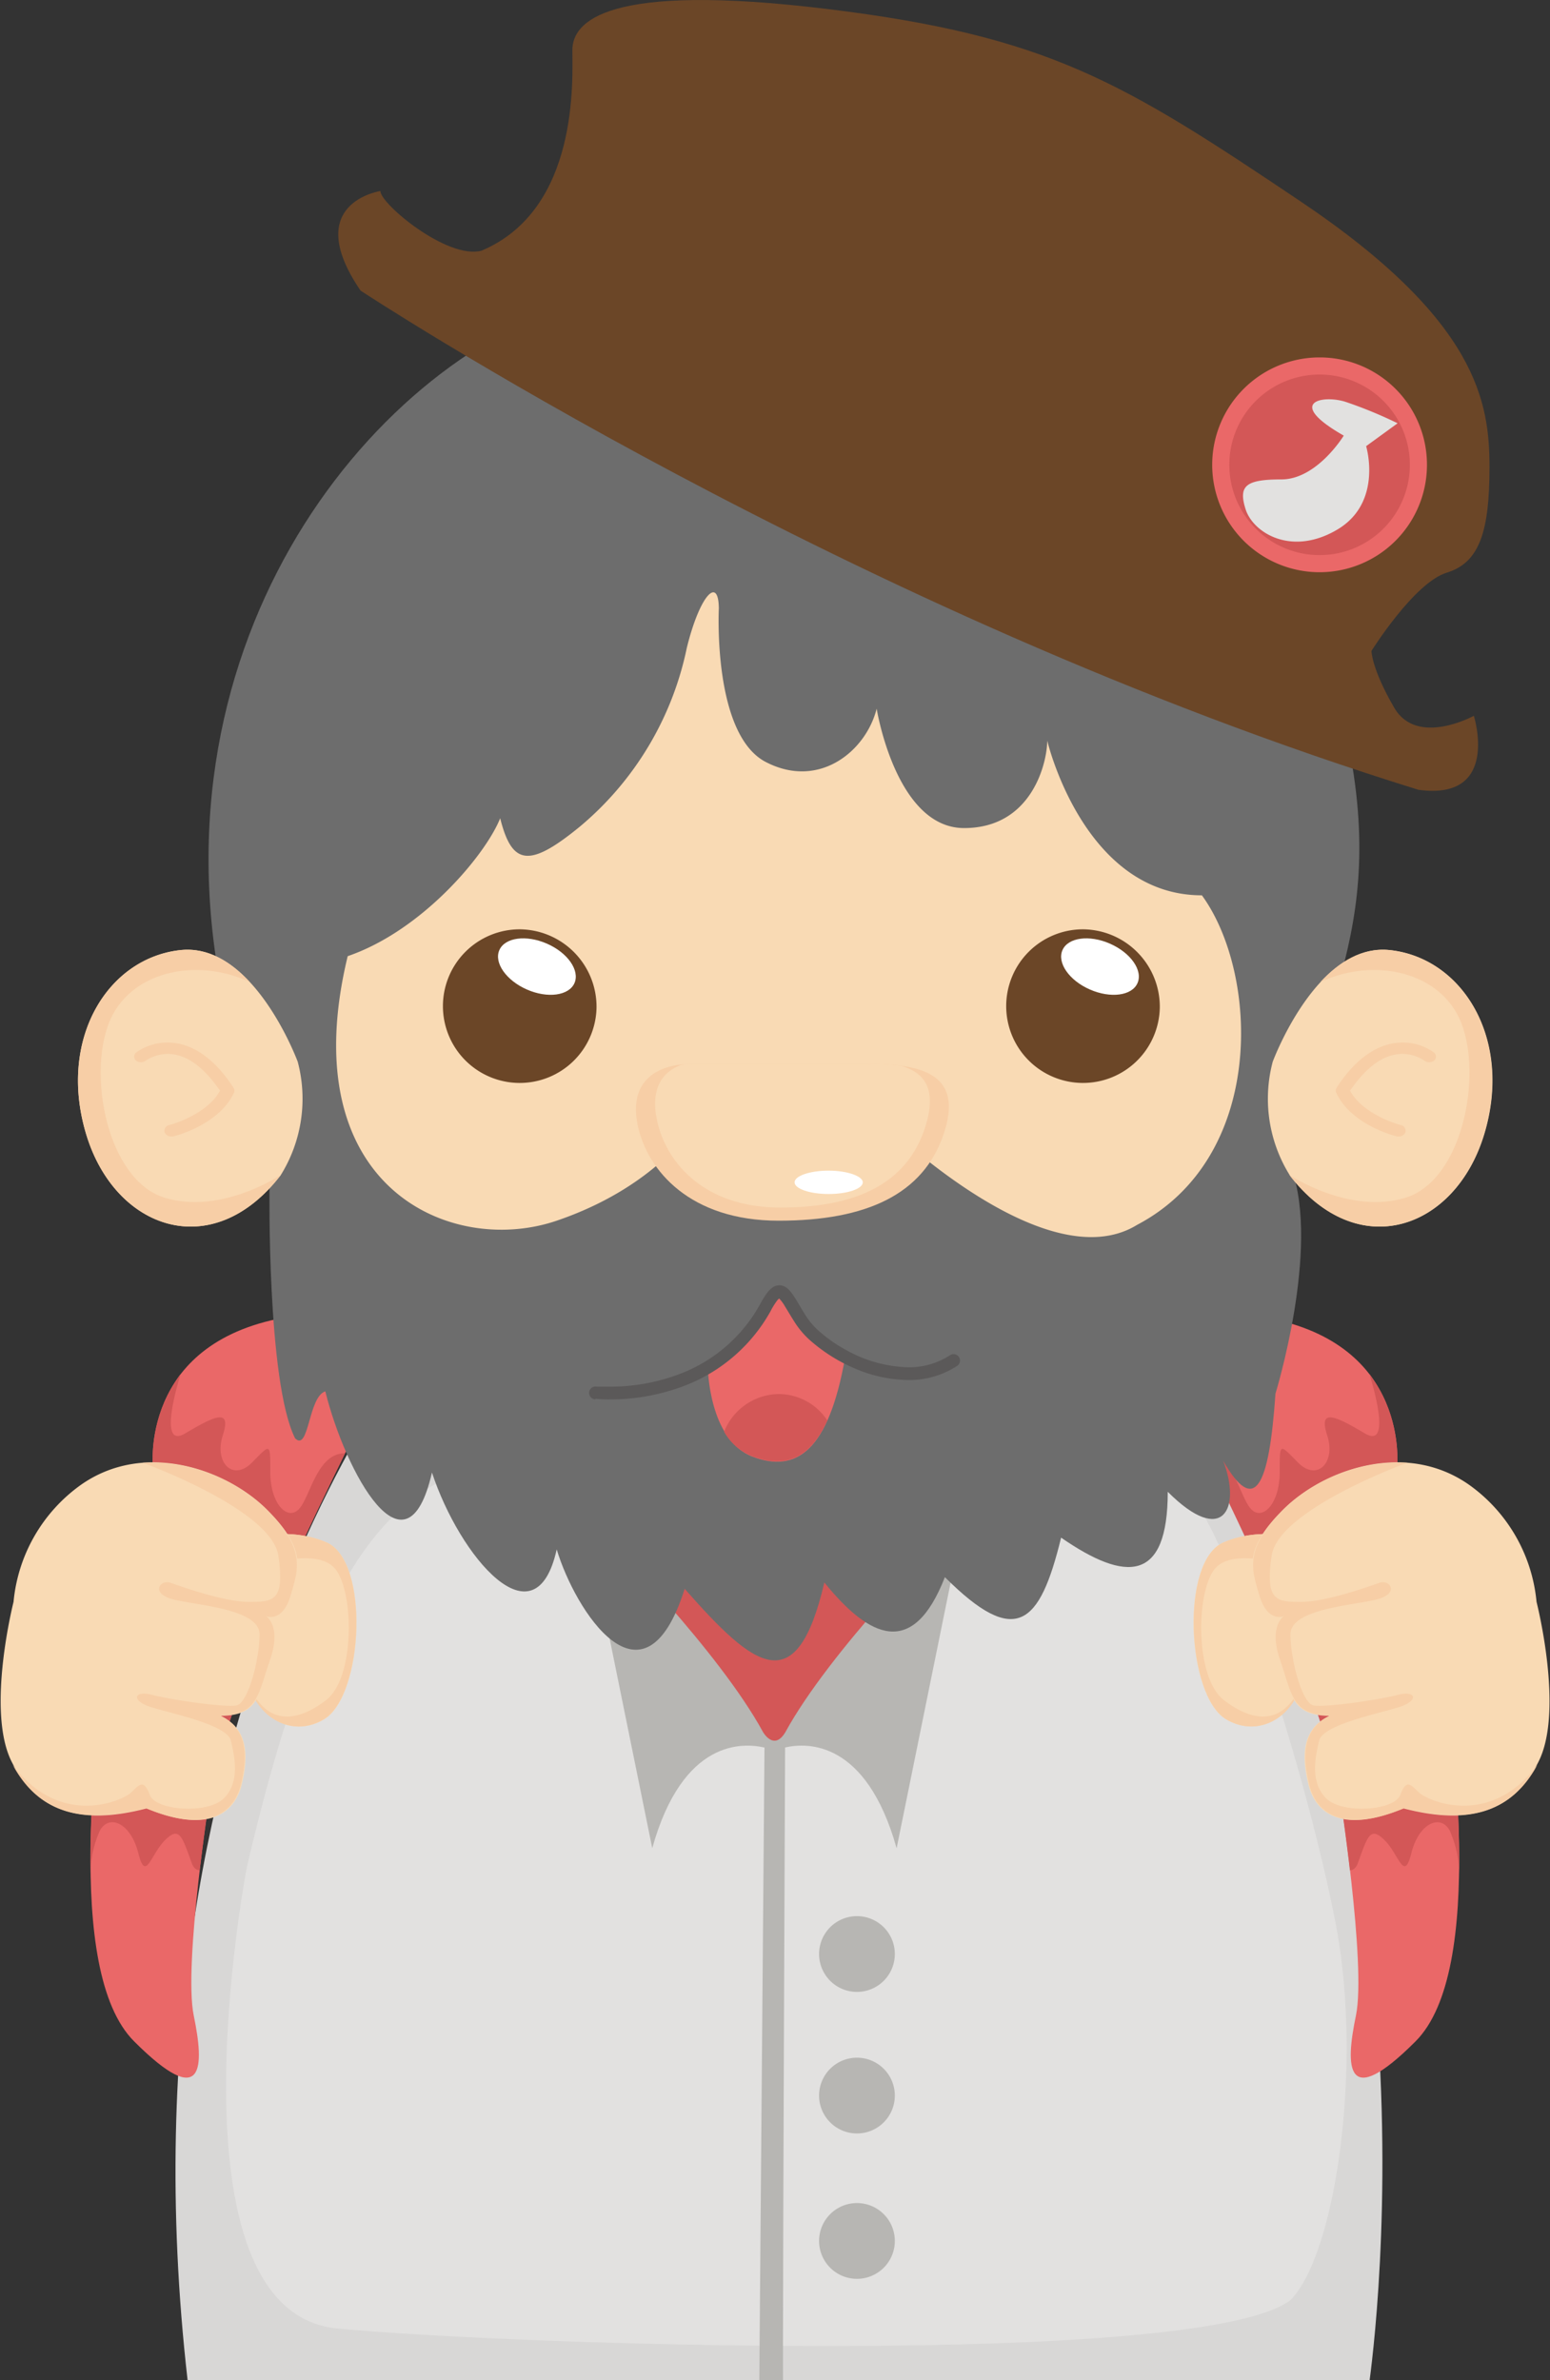 <svg xmlns="http://www.w3.org/2000/svg" viewBox="0 0 191.11 293.42"><rect x="0" y="0" width="191.11" height="293.42" fill="#333333" stroke="none"/><defs><style>.cls-1{fill:#d8d7d6;}.cls-2{fill:#e2e1e0;}.cls-3{fill:#d35757;}.cls-4{fill:#b7b6b3;}.cls-5{fill:#ea6868;}.cls-6{fill:#f9dab4;}.cls-7{fill:#f7cea6;}.cls-8{fill:#6d6d6d;}.cls-9{fill:#6b4627;}.cls-10{fill:#fff;}.cls-11{fill:#5b5959;}</style></defs><title>资源 215</title><g id="图层_2" data-name="图层 2"><g id="Layer_1" data-name="Layer 1"><path class="cls-1" d="M54.79,161.17S13.36,207.73,23.13,293.42H168.87c1.21-9.07,9.91-85.23-31.5-132.33Z"/><path class="cls-2" d="M30.42,230.25S19.9,285,41.64,287.05s106.54,4.86,117.46-3.5c5.61-5.61,8.93-28.93,5.61-46.29s-13.6-51.69-20.73-56.1-68.52-7.21-80.6-2.45S40.94,185,30.42,230.25Z"/><polygon class="cls-3" points="72.06 181.51 87.05 212.02 95.58 215.15 106.42 212.28 114.49 181.07 72.06 181.51"/><path class="cls-4" d="M105.65,245.55a4.67,4.67,0,1,0-4.66-4.67A4.67,4.67,0,0,0,105.65,245.55Z"/><path class="cls-4" d="M105.65,263a4.67,4.67,0,1,0-4.66-4.67A4.67,4.67,0,0,0,105.65,263Z"/><path class="cls-4" d="M96.84,213.52h0c-1.41,2.39-2.76,0-2.76,0h0c-5.45-10-19.2-23.83-19.2-23.83l-2,1.06,7.54,37.08c3.78-13.51,11.22-13,13.84-12.4l-.64,78h2.92c0-1.4,0-3.25,0-4.46,0-11.95.23-67.29.26-73.55,2.7-.62,10-.94,13.75,12.42l7.54-37.08-2-1.06S102.29,203.54,96.84,213.52Z"/><path class="cls-4" d="M105.65,280.92a4.67,4.67,0,1,0-4.66-4.67A4.67,4.67,0,0,0,105.65,280.92Z"/><path class="cls-5" d="M165.08,220.34s3.42,21.83,2.1,28.14-1.31,11.84,7.36,3.16,4.74-38.13,2.63-53.12-4.95-17-4.95-17,2.06-14.8-14.51-18.75-12.15,10.14-9.13,16.4S161.66,205.35,165.08,220.34Z"/><path class="cls-3" d="M148.58,179.15c3.49,0,4.29,5.5,5.71,6.92s3.49-.74,3.49-4.56,0-3.48,2.3-1.18,4.67,0,3.55-3.42,1.12-2.3,4.67-.2.64-7,.54-7.34a17.68,17.68,0,0,1,3.38,12.13s2.85,2,4.95,17c1.18,8.38,2.93,21.29,2.73,32.55a13.29,13.29,0,0,0-1.15-5.38c-1.15-2.1-3.81-.92-4.73,2.76s-1.51.2-3.29-1.57-2.1-.53-3.29,2.76c-.24.67-.59.93-1,.93-.65-5.61-1.37-10.23-1.37-10.23C161.66,205.35,151.6,185.41,148.58,179.15Z"/><path class="cls-6" d="M162.18,190.1s-6-2.28-11.35.05-4.51,18.89.31,21.78,10.52-1.49,9.64-8.77C160.47,198.34,162.18,190.1,162.18,190.1Z"/><path class="cls-7" d="M150.83,190.15c5.31-2.33,11.35-.05,11.35-.05s-.35,1.72-.71,4.05c-.64-.25-1.31-.54-2-.89,0,0-7.5-2.79-9.77.24s-2.33,13.35,1.18,16.06,7.18,3.25,9.46-1.61l0,.07c-1.46,4.16-5.57,6.08-9.18,3.91C146.32,209,145.53,192.47,150.83,190.15Z"/><path class="cls-6" d="M189.45,197.47a20,20,0,0,0-8.24-14.38c-7.89-5.61-18.06-1.93-23,3s-4,7.36-3,10.69,3,2.5,3,2.5-1.94,1.19-.47,5.39,1.46,6.84,6.2,6.84c-3.34,1.58-3.51,4.73-2.63,8.42s4.2,6.13,11.74,3c8.07,2.1,13.5.52,16.66-5.79S189.45,197.47,189.45,197.47Z"/><path class="cls-7" d="M173.5,180.32s-15.87,5.76-16.71,11.45.66,5.7,3.68,5.7,8.29-1.89,9.6-2.35,2.63,1.38-.52,2.1-10.44,1.19-10.44,4.25,1.4,8.5,2.86,8.77,8.17-.72,10.4-1.31,2.63.72.14,1.51-9.41,2.17-9.87,4.14-1.15,5.1.86,7.1,8.41,1.51,9.14-.39,1.18-1.45,2.27-.36,8.82,4.46,14.63-3.35c-3.19,5.9-8.55,7.36-16.4,5.31-7.54,3.15-10.87.7-11.74-3s-.71-6.84,2.63-8.42c-4.74,0-4.74-2.63-6.2-6.84s.47-5.39.47-5.39-2,.84-3-2.5-1.93-5.78,3-10.69A20.47,20.47,0,0,1,173.5,180.32Z"/><path class="cls-5" d="M26,220.34s-3.42,21.83-2.11,28.14,1.32,11.84-7.36,3.16-4.73-38.13-2.63-53.12,5-17,5-17-2.06-14.8,14.51-18.75,12.15,10.14,9.13,16.4S29.46,205.35,26,220.34Z"/><path class="cls-3" d="M42.53,179.15c-3.49,0-4.29,5.5-5.71,6.92s-3.49-.74-3.49-4.56,0-3.48-2.3-1.18-4.66,0-3.55-3.42-1.11-2.3-4.66-.2-.64-7-.54-7.34a17.65,17.65,0,0,0-3.39,12.13s-2.85,2-5,17c-1.18,8.38-2.93,21.29-2.73,32.55a13.29,13.29,0,0,1,1.15-5.38c1.16-2.1,3.82-.92,4.74,2.76s1.51.2,3.28-1.57,2.11-.53,3.29,2.76c.24.67.59.93,1,.93C25.31,225,26,220.34,26,220.34,29.46,205.35,39.51,185.41,42.53,179.15Z"/><path class="cls-6" d="M28.93,190.1s6-2.28,11.35.05S44.8,209,40,211.93s-10.52-1.49-9.65-8.77C30.64,198.34,28.93,190.1,28.93,190.1Z"/><path class="cls-7" d="M40.28,190.15c-5.3-2.33-11.35-.05-11.35-.05s.36,1.72.71,4.05c.64-.25,1.31-.54,2-.89,0,0,7.5-2.79,9.77.24s2.32,13.35-1.18,16.06-7.19,3.25-9.47-1.61l0,.07c1.46,4.16,5.57,6.08,9.19,3.91C44.8,209,45.59,192.47,40.28,190.15Z"/><path class="cls-6" d="M1.67,197.47a20,20,0,0,1,8.24-14.38c7.89-5.61,18.06-1.93,23,3s4,7.36,3,10.69-3,2.5-3,2.5,1.94,1.19.48,5.39-1.47,6.84-6.2,6.84c3.33,1.58,3.5,4.73,2.63,8.42s-4.21,6.13-11.75,3c-8.06,2.1-13.5.52-16.65-5.79S1.67,197.47,1.67,197.47Z"/><path class="cls-7" d="M17.61,180.32s15.88,5.76,16.71,11.45-.66,5.7-3.68,5.7-8.28-1.89-9.6-2.35-2.63,1.38.53,2.1S32,198.41,32,201.47s-1.39,8.5-2.86,8.77-8.17-.72-10.4-1.31-2.63.72-.13,1.51,9.4,2.17,9.86,4.14,1.15,5.1-.86,7.1-8.41,1.51-9.13-.39-1.19-1.45-2.27-.36-8.83,4.46-14.63-3.35c3.19,5.9,8.54,7.36,16.39,5.31,7.54,3.15,10.87.7,11.75-3s.7-6.84-2.63-8.42c4.73,0,4.73-2.63,6.2-6.84s-.48-5.39-.48-5.39,2,.84,3-2.5,1.92-5.78-3-10.69A20.47,20.47,0,0,0,17.61,180.32Z"/><path class="cls-8" d="M105.46,50S102.3,31.79,76.35,36s-56.1,37.52-49.79,81.7c3.51,28.05,6.67,28.4,6.67,28.4s-.35,24.19,3.15,31.2c1.73,1.74,1.62-5.12,3.73-5.78,2.49,10,10,23.8,13.15,10C56.67,191.9,66,202.94,68.64,191c2.24,7.49,10.72,20.84,15.78,4.86,8.68,9.87,13.8,13.81,17.22-.78,5.53,6.83,10.92,9.46,14.86-.66,8.75,8.74,11.7,5.92,14.33-4.87,8,5.53,13.15,5.53,13.15-5.65,6.84,6.84,9.08,2,6.84-3.81,3.88,6.77,5.65,3.28,6.44-8.29,0,0,5.5-17.8,2-27.66,2.5-20.25,13-29.4,5.94-57s-31.29-37.87-47.07-34.45c6-10.52.79-13.67-7.36-2.1C110.72,37.4,107.3,39,105.46,50Z"/><path class="cls-6" d="M88.63,75s-.79,15.51,5.78,18.93,12.36-1.32,13.68-6.57c0,0,2.36,14.72,10.78,14.72s10.25-8.15,10.25-10.78c0,0,4.48,19.07,19.07,19.07,7,9.59,8,32.21-8,40.63-11.57,7.1-31.95-13.28-31.95-13.28h-22S81.79,146,68.64,150.48,36,146.27,42.87,117.87c9.2-3.15,17-12.49,18.8-17,1.45,5.78,3.55,6.18,9.86,1A39,39,0,0,0,84.68,79.87C86.26,73.43,88.59,70.92,88.63,75Z"/><path class="cls-6" d="M159,144.84c8.44,11,20.45,6.72,24-5s-2.63-21.76-11.64-22.72-14.44,13.77-14.44,13.77A17.82,17.82,0,0,0,159,144.84Z"/><path class="cls-7" d="M172.24,140.09c-.06,0-5.64-1.36-7.49-5.39h0a.63.63,0,0,1,.05-.61h0c2.77-4.28,5.75-5.58,8.13-5.57h0a6.61,6.61,0,0,1,3.88,1.23h0a.65.65,0,0,1,0,1h0a1,1,0,0,1-1.19,0h0l0,0h0l-.14-.09h0a3.77,3.77,0,0,0-.56-.3h0a4.9,4.9,0,0,0-2-.44h0c-1.58,0-3.87.75-6.46,4.53h0c1.14,2.18,4,3.49,5.47,4h0c.49.17.78.24.78.24h0a.72.72,0,0,1,.57.9h0a.85.85,0,0,1-.81.51h0a1,1,0,0,1-.24,0Z"/><path class="cls-7" d="M173.35,147.63c-6.95,2.18-14.38-2.79-14.38-2.79,8.44,11,20.45,6.72,24-5s-2.63-21.76-11.64-22.72c-3.37-.36-6.25,1.48-8.52,3.93,6.74-3.12,14.86-1.22,17.34,5C182.79,132.71,180.3,145.44,173.35,147.63Z"/><path class="cls-6" d="M34.63,144.84c-8.45,11-20.46,6.72-24-5s2.63-21.76,11.64-22.72,14.44,13.77,14.44,13.77A17.84,17.84,0,0,1,34.63,144.84Z"/><path class="cls-7" d="M21.35,140.09c.07,0,5.64-1.36,7.5-5.39h0a.66.66,0,0,0-.06-.61h0c-2.77-4.28-5.75-5.58-8.12-5.57h0a6.63,6.63,0,0,0-3.89,1.23h0a.65.65,0,0,0,0,1h0a1,1,0,0,0,1.19,0h0l0,0h0l.14-.09h0a4.37,4.37,0,0,1,.56-.3h0a5,5,0,0,1,2-.44h0c1.57,0,3.86.75,6.45,4.53h0c-1.14,2.18-4,3.49-5.47,4h0c-.49.17-.78.24-.78.24h0a.72.72,0,0,0-.57.9h0a.85.85,0,0,0,.81.51h0a1,1,0,0,0,.24,0Z"/><path class="cls-7" d="M20.25,147.63c7,2.18,14.38-2.79,14.38-2.79-8.45,11-20.46,6.72-24-5s2.63-21.76,11.64-22.72c3.37-.36,6.25,1.48,8.52,3.93-6.74-3.12-14.85-1.22-17.34,5C10.8,132.71,13.29,145.44,20.25,147.63Z"/><path class="cls-9" d="M73.55,124.19a9.47,9.47,0,1,1-9.47-9.63A9.55,9.55,0,0,1,73.55,124.19Z"/><path class="cls-10" d="M70.83,121.19c-.69,1.56-3.32,1.91-5.87.79s-4.08-3.3-3.39-4.86,3.31-1.91,5.87-.79S71.51,119.63,70.83,121.19Z"/><path class="cls-9" d="M143,124.19a9.47,9.47,0,1,1-9.47-9.63A9.55,9.55,0,0,1,143,124.19Z"/><path class="cls-10" d="M140.25,121.19c-.68,1.56-3.31,1.91-5.87.79s-4.07-3.3-3.38-4.86,3.31-1.91,5.86-.79S140.94,119.63,140.25,121.19Z"/><path class="cls-7" d="M85.34,131.15H107c6.84,0,11.84,1.32,9.34,8.68S106.9,150.48,96,150.48s-16.17-6.18-17.36-11.7S81,131.15,85.34,131.15Z"/><path class="cls-6" d="M111.09,131.38a30.15,30.15,0,0,0-4.06-.23H85.34a10.79,10.79,0,0,0-1.15.06c-2.43.79-4,2.87-3.21,6.73,1,5.15,5.65,10.92,15.22,10.92s15.69-3.07,17.88-9.94C115.55,134.3,114.05,132.24,111.09,131.38Z"/><path class="cls-10" d="M106.38,145.75c0,.79-1.88,1.44-4.21,1.44s-4.2-.65-4.2-1.44,1.88-1.44,4.2-1.44S106.38,145,106.38,145.75Z"/><path class="cls-5" d="M87.27,168.56s.11,8.94,5.5,11,9.39-.65,11.43-12.23c0,0-5.59-3.54-7.29-7.29-1-1.78-1.65-.08-2.8,1.64S90.19,167.5,87.27,168.56Z"/><path class="cls-11" d="M73.41,172.43a15.3,15.3,0,0,0,1.82.08,25.64,25.64,0,0,0,9.32-1.74A20.52,20.52,0,0,0,95,161.65h0a8.94,8.94,0,0,1,.86-1.38,1.32,1.32,0,0,1,.22-.2h0l0-.08,0,.09h0l0-.08,0,.09,0-.21v.22h0l0-.21v.05l-.07.15.07,0v-.17l-.07.15.06,0a5.19,5.19,0,0,1,.73,1c.33.53.73,1.22,1.23,2a10.71,10.71,0,0,0,2.18,2.44,20.26,20.26,0,0,0,5.22,3.2,17,17,0,0,0,6.5,1.41,10.77,10.77,0,0,0,6.08-1.74.79.79,0,0,0-.87-1.32,9.23,9.23,0,0,1-5.21,1.49,16.51,16.51,0,0,1-7.68-2.17,17.4,17.4,0,0,1-3-2.06,9.08,9.08,0,0,1-1.86-2.07c-.64-1-1.12-1.9-1.56-2.54a4.49,4.49,0,0,0-.69-.84,2.15,2.15,0,0,0-.46-.3,1.42,1.42,0,0,0-.59-.13,1.52,1.52,0,0,0-.78.23,3.2,3.2,0,0,0-.83.85,12.27,12.27,0,0,0-.8,1.32l.7.37-.69-.39A18.92,18.92,0,0,1,84,169.3a24.17,24.17,0,0,1-8.74,1.64c-.52,0-.94,0-1.22,0l-.32,0H73.6a.79.79,0,1,0-.19,1.56Z"/><path class="cls-3" d="M102,175.1a7.2,7.2,0,0,0-6-3.25,7.35,7.35,0,0,0-6.72,4.65,6.85,6.85,0,0,0,3.43,3C96.63,181,99.78,180,102,175.1Z"/><path class="cls-9" d="M44.45,35.82s60.31,39.8,130.43,61.54c10.17,1.4,6.84-9.12,6.84-9.12s-7,3.86-9.82-1-2.8-7-2.8-7,5.26-8.42,9.29-9.65,5.26-5.08,5.26-13-1.4-18.06-23.32-32.78S129.3,4.44,102,1.11,70.57,2.69,70.57,6.19s.88,19.64-11.22,24.72C55.14,32,46.9,25.13,46.9,23.55,46.9,23.55,37.08,25,44.45,35.82Z"/><path class="cls-5" d="M175.94,57.3A13.24,13.24,0,1,1,162.7,44.06,13.23,13.23,0,0,1,175.94,57.3Z"/><path class="cls-3" d="M173.83,57.3A11.13,11.13,0,1,1,162.7,46.17,11.13,11.13,0,0,1,173.83,57.3Z"/><path class="cls-2" d="M165.68,53.7s-3.29,5.4-7.69,5.4-5.33.78-4.41,3.68,5.66,5.85,11.31,2.5S168.44,55,168.44,55l3.88-2.82a53.9,53.9,0,0,0-6.38-2.63C163.18,48.64,158.32,49.5,165.68,53.7Z"/></g></g></svg>